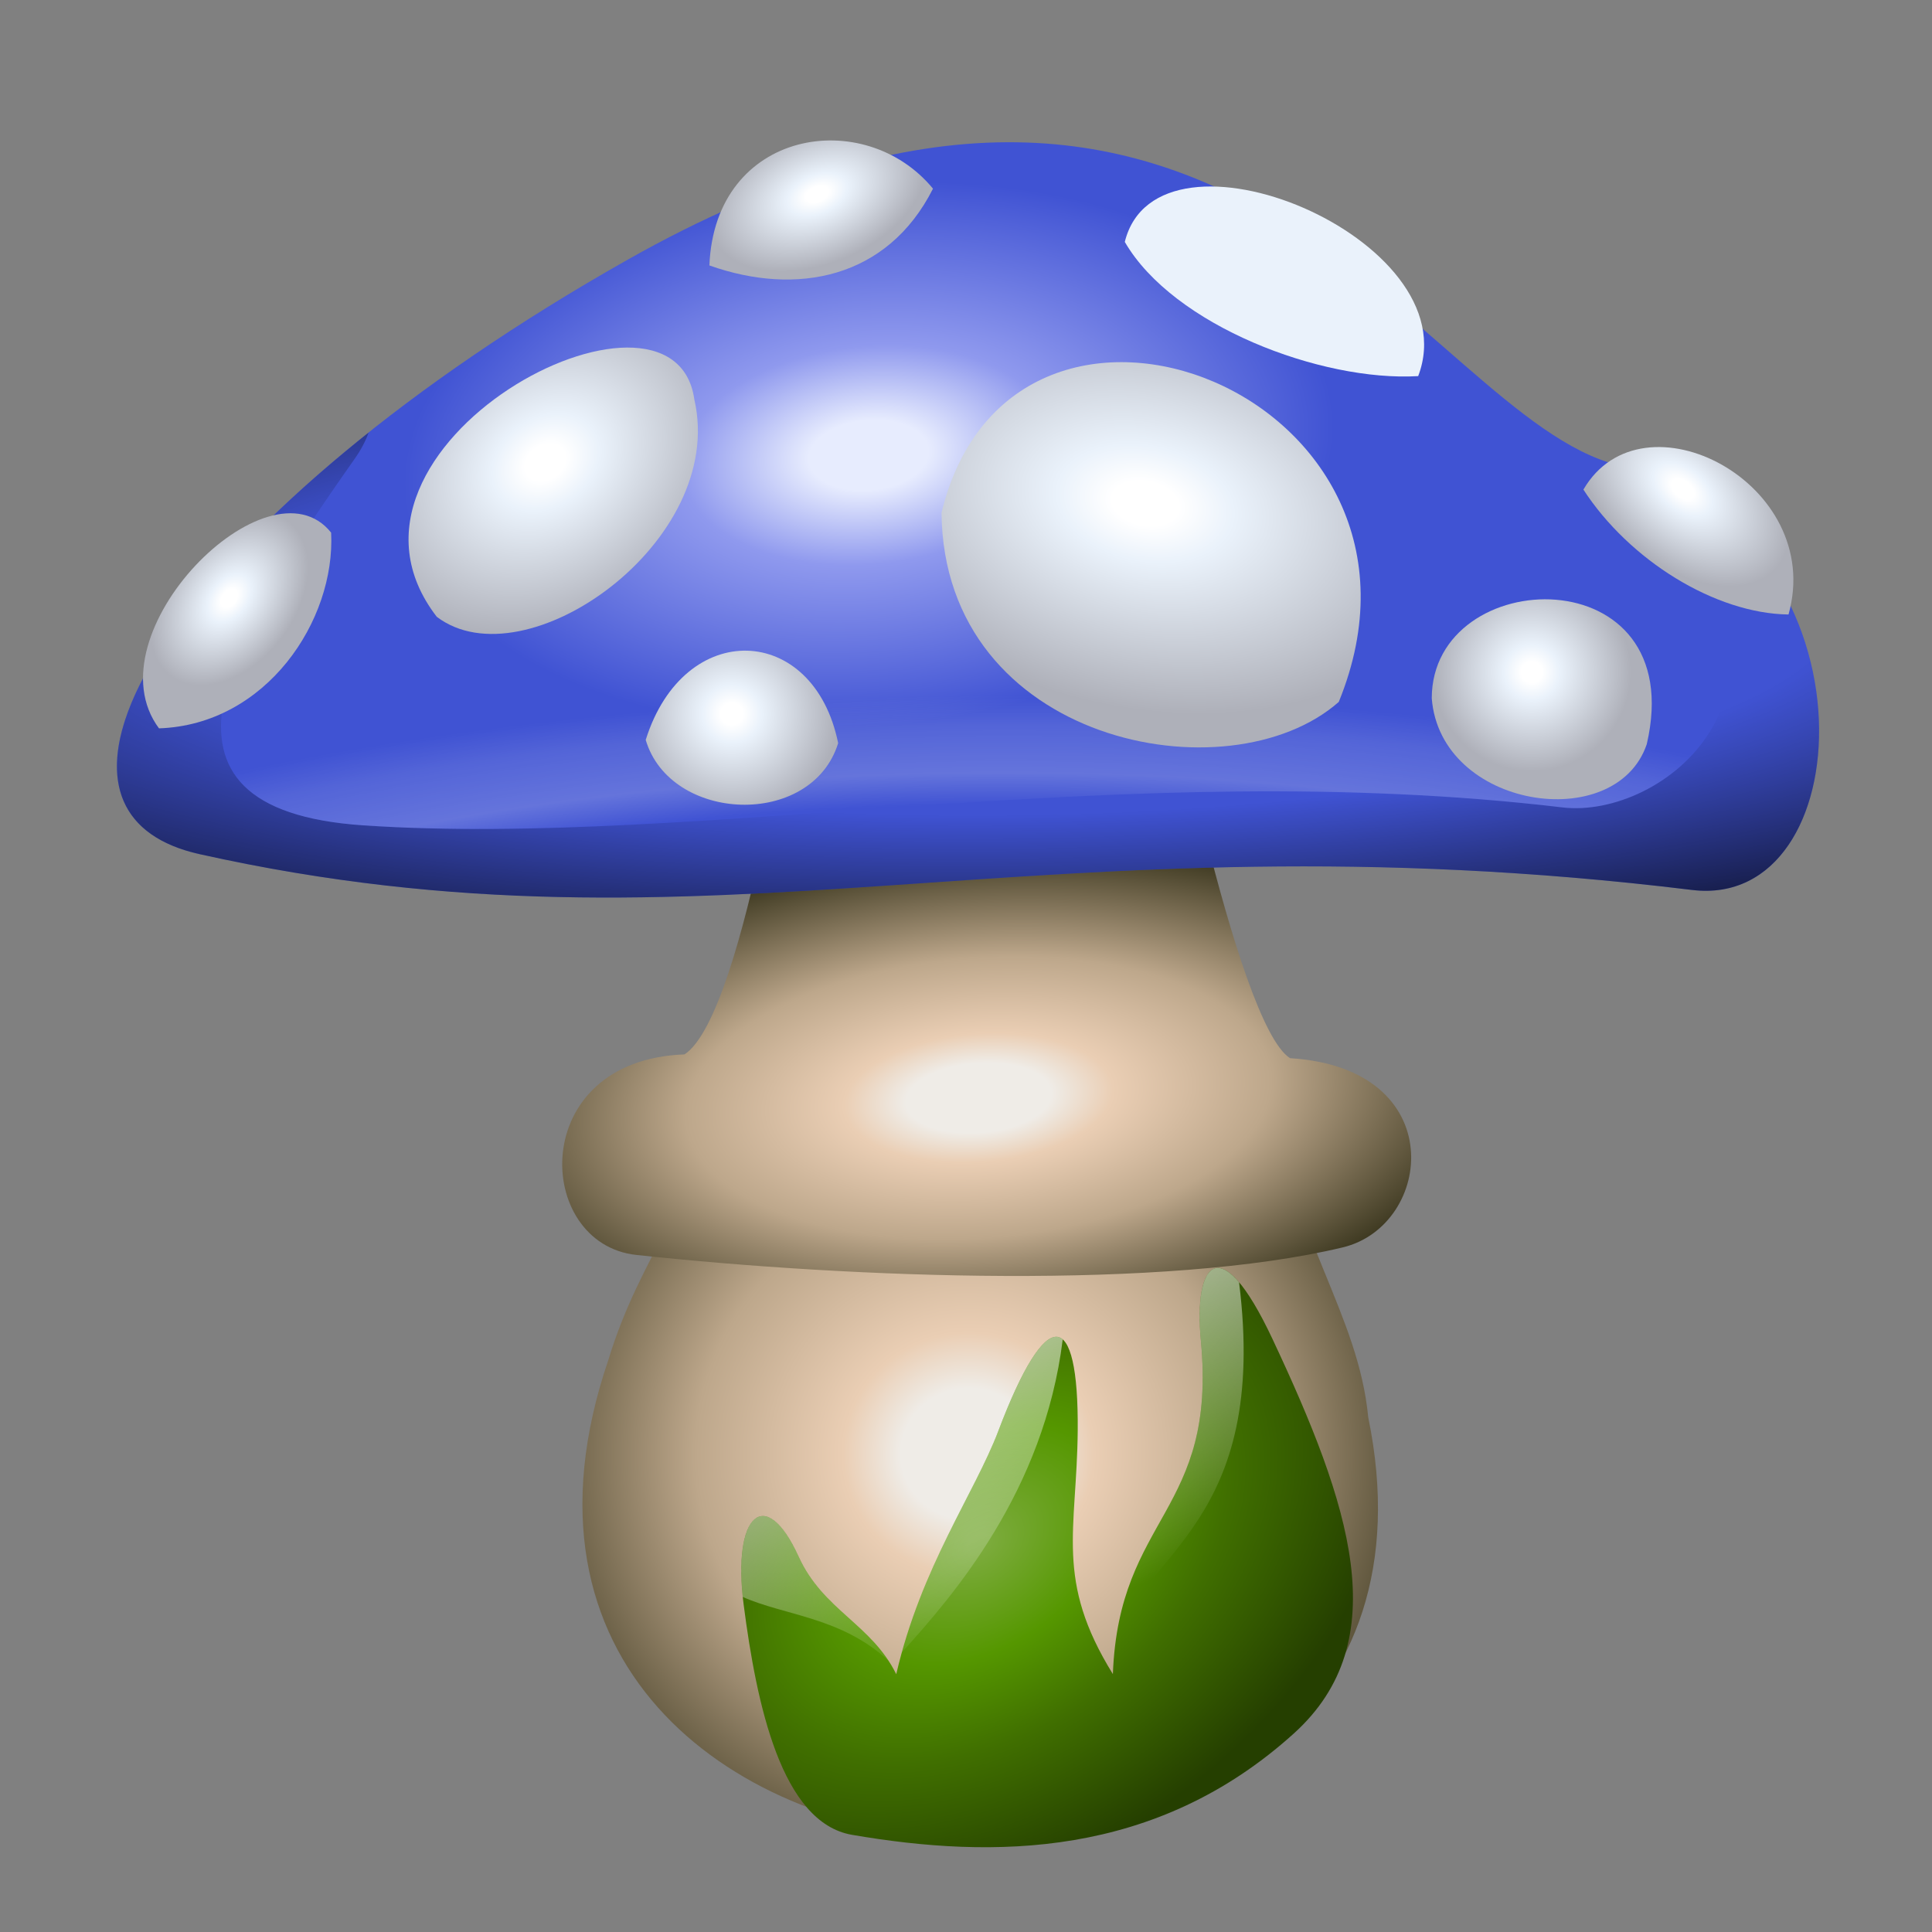<?xml version="1.0" encoding="UTF-8" standalone="no"?>
<!-- Created with Inkscape (http://www.inkscape.org/) -->

<svg
   width="240mm"
   height="240mm"
   viewBox="0 0 240 240"
   version="1.1"
   id="svg5"
   inkscape:version="1.2.1 (9c6d41e410, 2022-07-14)"
   sodipodi:docname="mushroom.svg"
   xmlns:inkscape="http://www.inkscape.org/namespaces/inkscape"
   xmlns:sodipodi="http://sodipodi.sourceforge.net/DTD/sodipodi-0.dtd"
   xmlns:xlink="http://www.w3.org/1999/xlink"
   xmlns="http://www.w3.org/2000/svg"
   xmlns:svg="http://www.w3.org/2000/svg">
  <rect x="0" y="0" width="240" height="240" fill="#808080" stroke="none"/>
  <sodipodi:namedview
     id="namedview7"
     pagecolor="#181818"
     bordercolor="#666666"
     borderopacity="1.0"
     inkscape:showpageshadow="2"
     inkscape:pageopacity="0"
     inkscape:pagecheckerboard="0"
     inkscape:deskcolor="#353535"
     inkscape:document-units="mm"
     showgrid="false"
     inkscape:zoom="0.093205491"
     inkscape:cx="-423.79477"
     inkscape:cy="1443.048"
     inkscape:window-width="958"
     inkscape:window-height="1008"
     inkscape:window-x="953"
     inkscape:window-y="0"
     inkscape:window-maximized="0"
     inkscape:current-layer="layer1"
     showguides="false"
     inkscape:lockguides="true" />
  <defs
     id="defs2">
    <linearGradient
       inkscape:collect="always"
       id="linearGradient1451">
      <stop
         style="stop-color:#efece7;stop-opacity:1;"
         offset="0.138"
         id="stop1443" />
      <stop
         style="stop-color:#eaceb4;stop-opacity:1;"
         offset="0.255"
         id="stop1445" />
      <stop
         style="stop-color:#bda78b;stop-opacity:1;"
         offset="0.556"
         id="stop1447" />
      <stop
         style="stop-color:#39351d;stop-opacity:1;"
         offset="1"
         id="stop1449" />
    </linearGradient>
    <linearGradient
       inkscape:collect="always"
       id="linearGradient58611">
      <stop
         style="stop-color:#ffffff;stop-opacity:1;"
         offset="0"
         id="stop58607" />
      <stop
         style="stop-color:#ffffff;stop-opacity:0;"
         offset="1"
         id="stop58609" />
    </linearGradient>
    <linearGradient
       inkscape:collect="always"
       id="linearGradient58578">
      <stop
         style="stop-color:#7bab3b;stop-opacity:1;"
         offset="0.026"
         id="stop58618" />
      <stop
         style="stop-color:#559700;stop-opacity:1;"
         offset="0.321"
         id="stop58582" />
      <stop
         style="stop-color:#406f00;stop-opacity:1;"
         offset="0.593"
         id="stop58574" />
      <stop
         style="stop-color:#253f00;stop-opacity:1;"
         offset="1"
         id="stop58576" />
    </linearGradient>
    <inkscape:path-effect
       effect="offset"
       id="path-effect58474"
       is_visible="true"
       lpeversion="1.2"
       linejoin_type="round"
       unit="mm"
       offset="-2"
       miter_limit="4"
       attempt_force_join="false"
       update_on_knot_move="true" />
    <linearGradient
       inkscape:collect="always"
       id="linearGradient43000">
      <stop
         style="stop-color:#ffffff;stop-opacity:1;"
         offset="0.106"
         id="stop44456" />
      <stop
         style="stop-color:#eaf2fb;stop-opacity:1;"
         offset="0.278"
         id="stop42996" />
      <stop
         style="stop-color:#aeb0b9;stop-opacity:1;"
         offset="1"
         id="stop42998" />
    </linearGradient>
    <linearGradient
       inkscape:collect="always"
       id="linearGradient29807">
      <stop
         style="stop-color:#ffffff;stop-opacity:0;"
         offset="0.728"
         id="stop29799" />
      <stop
         style="stop-color:#ffffff;stop-opacity:0.193;"
         offset="0.808"
         id="stop29803" />
      <stop
         style="stop-color:#ffffff;stop-opacity:0.102;"
         offset="0.926"
         id="stop36352" />
      <stop
         style="stop-color:#ffffff;stop-opacity:0;"
         offset="1"
         id="stop29805" />
    </linearGradient>
    <linearGradient
       inkscape:collect="always"
       id="linearGradient18120">
      <stop
         style="stop-color:#000000;stop-opacity:0;"
         offset="0.476"
         id="stop18118" />
      <stop
         style="stop-color:#000000;stop-opacity:1;"
         offset="1"
         id="stop18116" />
    </linearGradient>
    <linearGradient
       id="linearGradient7125">
      <stop
         style="stop-color:#000000;stop-opacity:1"
         offset="0.527"
         id="stop7880" />
      <stop
         style="stop-color:#000000;stop-opacity:1;"
         offset="0.848"
         id="stop7882" />
    </linearGradient>
    <linearGradient
       id="linearGradient7125-2">
      <stop
         style="stop-color:#ffffff;stop-opacity:1;"
         offset="0.146"
         id="stop7875" />
      <stop
         style="stop-color:#ffffff;stop-opacity:0;"
         offset="1"
         id="stop7873" />
    </linearGradient>
    <inkscape:path-effect
       effect="offset"
       id="path-effect7145"
       is_visible="true"
       lpeversion="1.2"
       linejoin_type="miter"
       unit="mm"
       offset="-9"
       miter_limit="4"
       attempt_force_join="false"
       update_on_knot_move="true" />
    <inkscape:path-effect
       effect="offset"
       id="path-effect7129"
       is_visible="true"
       lpeversion="1.2"
       linejoin_type="miter"
       unit="mm"
       offset="-3"
       miter_limit="4"
       attempt_force_join="false"
       update_on_knot_move="true" />
    <linearGradient
       id="linearGradient7125-1">
      <stop
         style="stop-color:#000000;stop-opacity:0.193;"
         offset="0.527"
         id="stop7123" />
      <stop
         style="stop-color:#000000;stop-opacity:0;"
         offset="0.848"
         id="stop7121" />
    </linearGradient>
    <linearGradient
       inkscape:collect="always"
       id="linearGradient6332">
      <stop
         style="stop-color:#e7ecfe;stop-opacity:1;"
         offset="0.043"
         id="stop6328" />
      <stop
         style="stop-color:#8f99ee;stop-opacity:1;"
         offset="0.135"
         id="stop6338" />
      <stop
         style="stop-color:#4053d3;stop-opacity:1;"
         offset="0.335"
         id="stop6336" />
      <stop
         style="stop-color:#4053d3;stop-opacity:1;"
         offset="1"
         id="stop6340" />
    </linearGradient>
    <radialGradient
       inkscape:collect="always"
       xlink:href="#linearGradient1451"
       id="radialGradient5408"
       cx="120.926"
       cy="182.677"
       fx="120.926"
       fy="182.677"
       r="49.413"
       gradientTransform="matrix(1.234,-0.042,0.041,1.193,-36.391,-32.246)"
       gradientUnits="userSpaceOnUse" />
    <radialGradient
       inkscape:collect="always"
       xlink:href="#linearGradient1451"
       id="radialGradient5546"
       cx="121.528"
       cy="148.84"
       fx="121.528"
       fy="148.84"
       r="52.73"
       gradientTransform="matrix(1.239,-0.095,0.045,0.591,-35.704,59.968)"
       gradientUnits="userSpaceOnUse" />
    <radialGradient
       inkscape:collect="always"
       xlink:href="#linearGradient6332"
       id="radialGradient6334"
       cx="100.014"
       cy="53.293"
       fx="100.014"
       fy="53.293"
       r="105.726"
       gradientTransform="matrix(1.629,-0.151,0.088,0.947,-59.694,21.178)"
       gradientUnits="userSpaceOnUse" />
    <radialGradient
       inkscape:collect="always"
       xlink:href="#linearGradient18120"
       id="radialGradient18122"
       cx="130.004"
       cy="46.802"
       fx="130.004"
       fy="46.802"
       r="125.811"
       gradientTransform="matrix(1.672,-0.029,0.007,0.397,-89.922,62.546)"
       gradientUnits="userSpaceOnUse" />
    <radialGradient
       inkscape:collect="always"
       xlink:href="#linearGradient29807"
       id="radialGradient29814"
       cx="122.488"
       cy="209.098"
       fx="122.488"
       fy="209.098"
       r="93.747"
       gradientTransform="matrix(1.741,-0.027,0.008,0.532,-96.323,28.433)"
       gradientUnits="userSpaceOnUse" />
    <radialGradient
       inkscape:collect="always"
       xlink:href="#linearGradient43000"
       id="radialGradient43002"
       cx="67.24"
       cy="58.041"
       fx="67.24"
       fy="58.041"
       r="17.973"
       gradientTransform="matrix(1.176,-0.777,0.608,0.921,-46.619,56.233)"
       gradientUnits="userSpaceOnUse" />
    <radialGradient
       inkscape:collect="always"
       xlink:href="#linearGradient43000"
       id="radialGradient45972"
       cx="139.677"
       cy="64.614"
       fx="139.677"
       fy="64.614"
       r="26.035"
       gradientTransform="matrix(1.494,0.297,-0.191,0.961,-54.065,-41.055)"
       gradientUnits="userSpaceOnUse" />
    <radialGradient
       inkscape:collect="always"
       xlink:href="#linearGradient43000"
       id="radialGradient45980"
       cx="91.031"
       cy="88.761"
       fx="91.031"
       fy="88.761"
       r="11.953"
       gradientTransform="matrix(1.105,0,0,1.074,-9.673,-6.648)"
       gradientUnits="userSpaceOnUse" />
    <radialGradient
       inkscape:collect="always"
       xlink:href="#linearGradient43000"
       id="radialGradient46714"
       cx="190.448"
       cy="83.404"
       fx="190.448"
       fy="83.404"
       r="13.665"
       gradientTransform="matrix(0.901,0.013,-0.013,0.901,19.778,5.876)"
       gradientUnits="userSpaceOnUse" />
    <radialGradient
       inkscape:collect="always"
       xlink:href="#linearGradient43000"
       id="radialGradient46732"
       cx="209.879"
       cy="57.925"
       fx="209.879"
       fy="57.925"
       r="13.041"
       gradientTransform="matrix(0.904,0.739,-0.457,0.559,45.774,-126.715)"
       gradientUnits="userSpaceOnUse" />
    <radialGradient
       inkscape:collect="always"
       xlink:href="#linearGradient43000"
       id="radialGradient48202"
       cx="31.016"
       cy="73.547"
       fx="31.016"
       fy="73.547"
       r="11.696"
       gradientTransform="matrix(0.625,-0.823,0.558,0.423,-31.953,68.732)"
       gradientUnits="userSpaceOnUse" />
    <radialGradient
       inkscape:collect="always"
       xlink:href="#linearGradient43000"
       id="radialGradient48226"
       cx="101.628"
       cy="23.765"
       fx="101.628"
       fy="23.765"
       r="13.888"
       gradientTransform="matrix(0.937,-0.379,0.233,0.577,0.758,48.934)"
       gradientUnits="userSpaceOnUse" />
    <radialGradient
       inkscape:collect="always"
       xlink:href="#linearGradient58578"
       id="radialGradient58580"
       cx="124.9"
       cy="192.576"
       fx="124.9"
       fy="192.576"
       r="37.514"
       gradientTransform="matrix(1.347,-0.759,0.51,0.906,-144.059,113.682)"
       gradientUnits="userSpaceOnUse" />
    <linearGradient
       inkscape:collect="always"
       xlink:href="#linearGradient58611"
       id="linearGradient58613"
       x1="98.883"
       y1="153.725"
       x2="121.26"
       y2="207.306"
       gradientUnits="userSpaceOnUse" />
  </defs>
  <g
     inkscape:label="Layer 1"
     inkscape:groupmode="layer"
     id="layer1">
    <path
       id="rect1058"
       style="fill:url(#radialGradient5408);fill-opacity:1.0;stroke:none;stroke-width:0.265"
       d="m 88.63,133.982 c -2.335,16.55 -8.936,21.339 -13.076,35.013 -25.464,74.769 109.716,81.381 94.411,7.064 -1.223,-12.81 -9.296,-22.012 -12.635,-41.575 z"
       sodipodi:nodetypes="ccccc" />
    <path
       style="fill:url(#radialGradient5546);fill-opacity:1.0;stroke:none;stroke-width:0.25px;stroke-linecap:butt;stroke-linejoin:miter;stroke-opacity:1"
       d="m 99.084,79.806 c 0,0 -6.303,46.121 -14.053,51.176 -19.585,0.698 -18.727,23.543 -5.978,24.911 27.261,2.926 65.689,4.342 87.747,-0.938 11.241,-2.691 13.46,-22.274 -6.547,-23.505 -6.761,-4.286 -15.987,-52.277 -15.987,-52.277 l -45.181,0.632 z"
       id="path1002"
       sodipodi:nodetypes="ccsscccc" />
    <path
       style="fill:url(#radialGradient6334);fill-opacity:1;stroke:none;stroke-width:0.265;stroke-linecap:butt;stroke-linejoin:miter;stroke-opacity:1;stroke-dasharray:none"
       d="M 24.818,106.112 C 88.995,120.395 128.541,100.603 210.19,110.553 231.839,113.191 233.428,65.814 201.006,57.78 176.44,51.693 152.348,-9.726 78.01,32.238 22.939,63.326 -0.761,100.42 24.818,106.112 Z"
       id="path242"
       sodipodi:nodetypes="sssss" />
    <path
       id="path16662"
       style="fill:url(#radialGradient18122);stroke:none;stroke-width:0.265px;stroke-linecap:butt;stroke-linejoin:miter;stroke-opacity:1;fill-opacity:1"
       d="M 45.789 53.734 C 14.779 78.444 5.001 101.702 24.818 106.112 C 88.995 120.395 128.541 100.603 210.19 110.553 C 231.147 113.107 233.305 68.796 204.013 58.671 C 204.373 60.481 205.231 62.262 206.694 63.907 C 226.243 85.886 206.562 101.78 194.082 100.298 C 139.854 93.858 86.797 105.333 45.13 102.528 C 15.568 100.537 28.703 78.795 44.044 57.018 C 44.864 55.854 45.434 54.754 45.789 53.734 z " />
    <path
       id="path29069"
       style="display:inline;fill:url(#radialGradient29814);fill-opacity:1;stroke:none;stroke-width:0.265;stroke-linecap:butt;stroke-linejoin:miter;stroke-opacity:1;stroke-dasharray:none"
       d="m 125.135,17.67 c -13.096,0.048 -28.54,4.078 -47.124,14.569 -12.406,7.003 -23.204,14.31 -32.221,21.495 -5.1e-5,1.46e-4 5.1e-5,3.71e-4 0,5.17e-4 -0.355,1.02 -0.926,2.12 -1.745,3.284 -15.341,21.777 -28.477,43.519 1.085,45.51 41.667,2.806 94.724,-8.67 148.953,-2.23 12.48,1.482 32.161,-14.411 12.612,-36.391 -1.463,-1.645 -2.321,-3.425 -2.681,-5.236 -0.968,-0.335 -1.97,-0.633 -3.007,-0.89 C 182.582,53.215 164.424,17.526 125.135,17.67 Z m 78.878,41.001 c -136.009,-39.114 -68.004,-19.557 0,0 z"
       sodipodi:nodetypes="ssccsssscsscc" />
    <path
       style="fill:url(#radialGradient48226);fill-opacity:1;stroke:none;stroke-width:0.265px;stroke-linecap:butt;stroke-linejoin:miter;stroke-opacity:1"
       d="M 88.123,32.974 C 88.807,16.033 107.412,13.114 115.9,23.437 110.249,34.627 98.953,36.819 88.123,32.974 Z"
       id="path1787"
       sodipodi:nodetypes="ccc" />
    <path
       style="fill:#eaf2fb;fill-opacity:1;stroke:none;stroke-width:0.265px;stroke-linecap:butt;stroke-linejoin:miter;stroke-opacity:1"
       d="m 139.727,30.052 c 4.051,-16.464 42.975,-0.385 36.444,16.67 -12.059,0.715 -30.427,-6.285 -36.444,-16.67 z"
       id="path1814"
       sodipodi:nodetypes="ccc" />
    <path
       style="fill:url(#radialGradient46732);fill-opacity:1;stroke:none;stroke-width:0.265px;stroke-linecap:butt;stroke-linejoin:miter;stroke-opacity:1"
       d="m 196.697,60.817 c 7.319,-12.575 30.052,-0.82 25.48,15.518 -9.138,-0.12 -19.81,-6.768 -25.48,-15.518 z"
       id="path1820"
       sodipodi:nodetypes="ccc" />
    <path
       style="fill:url(#radialGradient48202);fill-opacity:1;stroke:none;stroke-width:0.265px;stroke-linecap:butt;stroke-linejoin:miter;stroke-opacity:1"
       d="M 19.751,90.478 C 11.042,78.79 33.356,56.387 41.135,66.168 41.684,77.102 33.066,90.03 19.751,90.478 Z"
       id="path1822"
       sodipodi:nodetypes="ccc" />
    <path
       style="fill:url(#radialGradient43002);fill-opacity:1;stroke:none;stroke-width:0.33px;stroke-linecap:butt;stroke-linejoin:miter;stroke-opacity:1"
       d="M 54.257,76.621 C 37.945,55.472 83.708,31.386 86.255,49.627 90.322,67.287 65.246,84.971 54.257,76.621 Z"
       id="path1822-1"
       sodipodi:nodetypes="ccc" />
    <path
       style="fill:url(#radialGradient45980);fill-opacity:1;stroke:none;stroke-width:0.265px;stroke-linecap:butt;stroke-linejoin:miter;stroke-opacity:1"
       d="M 80.213,91.914 C 84.964,76.748 101.096,77.387 104.119,92.319 100.799,102.962 83.251,102.19 80.213,91.914 Z"
       id="path1705"
       sodipodi:nodetypes="ccc" />
    <path
       style="fill:url(#radialGradient45972);fill-opacity:1;stroke:none;stroke-width:0.474px;stroke-linecap:butt;stroke-linejoin:miter;stroke-opacity:1"
       d="M 166.306,87.196 C 181.899,49.003 125.826,27.197 116.959,63.686 c 0.262,28.682 35.705,35.529 49.347,23.51 z"
       id="path3885"
       sodipodi:nodetypes="ccc" />
    <path
       style="fill:url(#radialGradient46714);fill-opacity:1;stroke:none;stroke-width:0.265px;stroke-linecap:butt;stroke-linejoin:miter;stroke-opacity:1"
       d="m 204.566,92.45 c 5.452,-23.469 -26.682,-22.497 -26.708,-5.709 1.059,13.737 22.879,17.008 26.708,5.709 z"
       id="path5362"
       sodipodi:nodetypes="ccc" />
    <g
       id="g58727"
       transform="matrix(0.972,0,0,1.041,2.612,-9.447)">
      <path
         style="fill:url(#radialGradient58580);fill-opacity:1;stroke:none;stroke-width:0.291px;stroke-linecap:butt;stroke-linejoin:miter;stroke-opacity:1"
         d="m 124.915,179.801 c 6.184,-15.232 10.269,-14.655 10.132,1e-5 -0.112,11.97 -2.952,17.817 4.494,29.045 0.764,-18.928 13.346,-19.261 11.242,-39.848 -0.939,-9.19 2.424,-13.526 9.154,-0.146 9.91,19.698 15.823,36.024 2.739,47.073 -17.64,14.896 -38.43,15.001 -56.475,12.101 -9.007,-1.447 -12.189,-15.534 -13.843,-27.432 -1.516,-10.906 2.822,-14.388 7.017,-5.779 3.126,6.417 9.315,8.049 12.481,14.044 3.165,-12.782 10.047,-21.636 13.06,-29.057 z"
         id="path55550"
         sodipodi:nodetypes="sscsssssscs" />
      <path
         id="path58605"
         style="fill:url(#linearGradient58613);fill-opacity:1;stroke:none;stroke-width:0.265px;stroke-linecap:butt;stroke-linejoin:miter;stroke-opacity:1"
         d="m 152.949,160.38 c -1.907,0.019 -2.68,3.593 -2.166,8.619 1.94,18.984 -8.608,20.745 -10.861,35.747 3.464,-10.301 19.588,-14.044 15.744,-42.659 -1.069,-1.18 -1.979,-1.713 -2.717,-1.706 z m -20.598,8.213 c -1.777,-0.072 -4.344,3.592 -7.436,11.208 -2.805,6.908 -8.961,15.061 -12.352,26.467 6.648,-6.864 18.184,-19.297 20.569,-37.363 -0.24,-0.196 -0.5,-0.301 -0.78,-0.312 z M 94.751,189.982 c -1.966,0.073 -3.192,3.597 -2.512,9.66 5.446,2.251 12.544,2.38 18.633,7.612 -3.335,-4.746 -8.669,-6.636 -11.497,-12.441 -1.639,-3.363 -3.299,-4.881 -4.623,-4.832 z" />
    </g>
  </g>
</svg>
